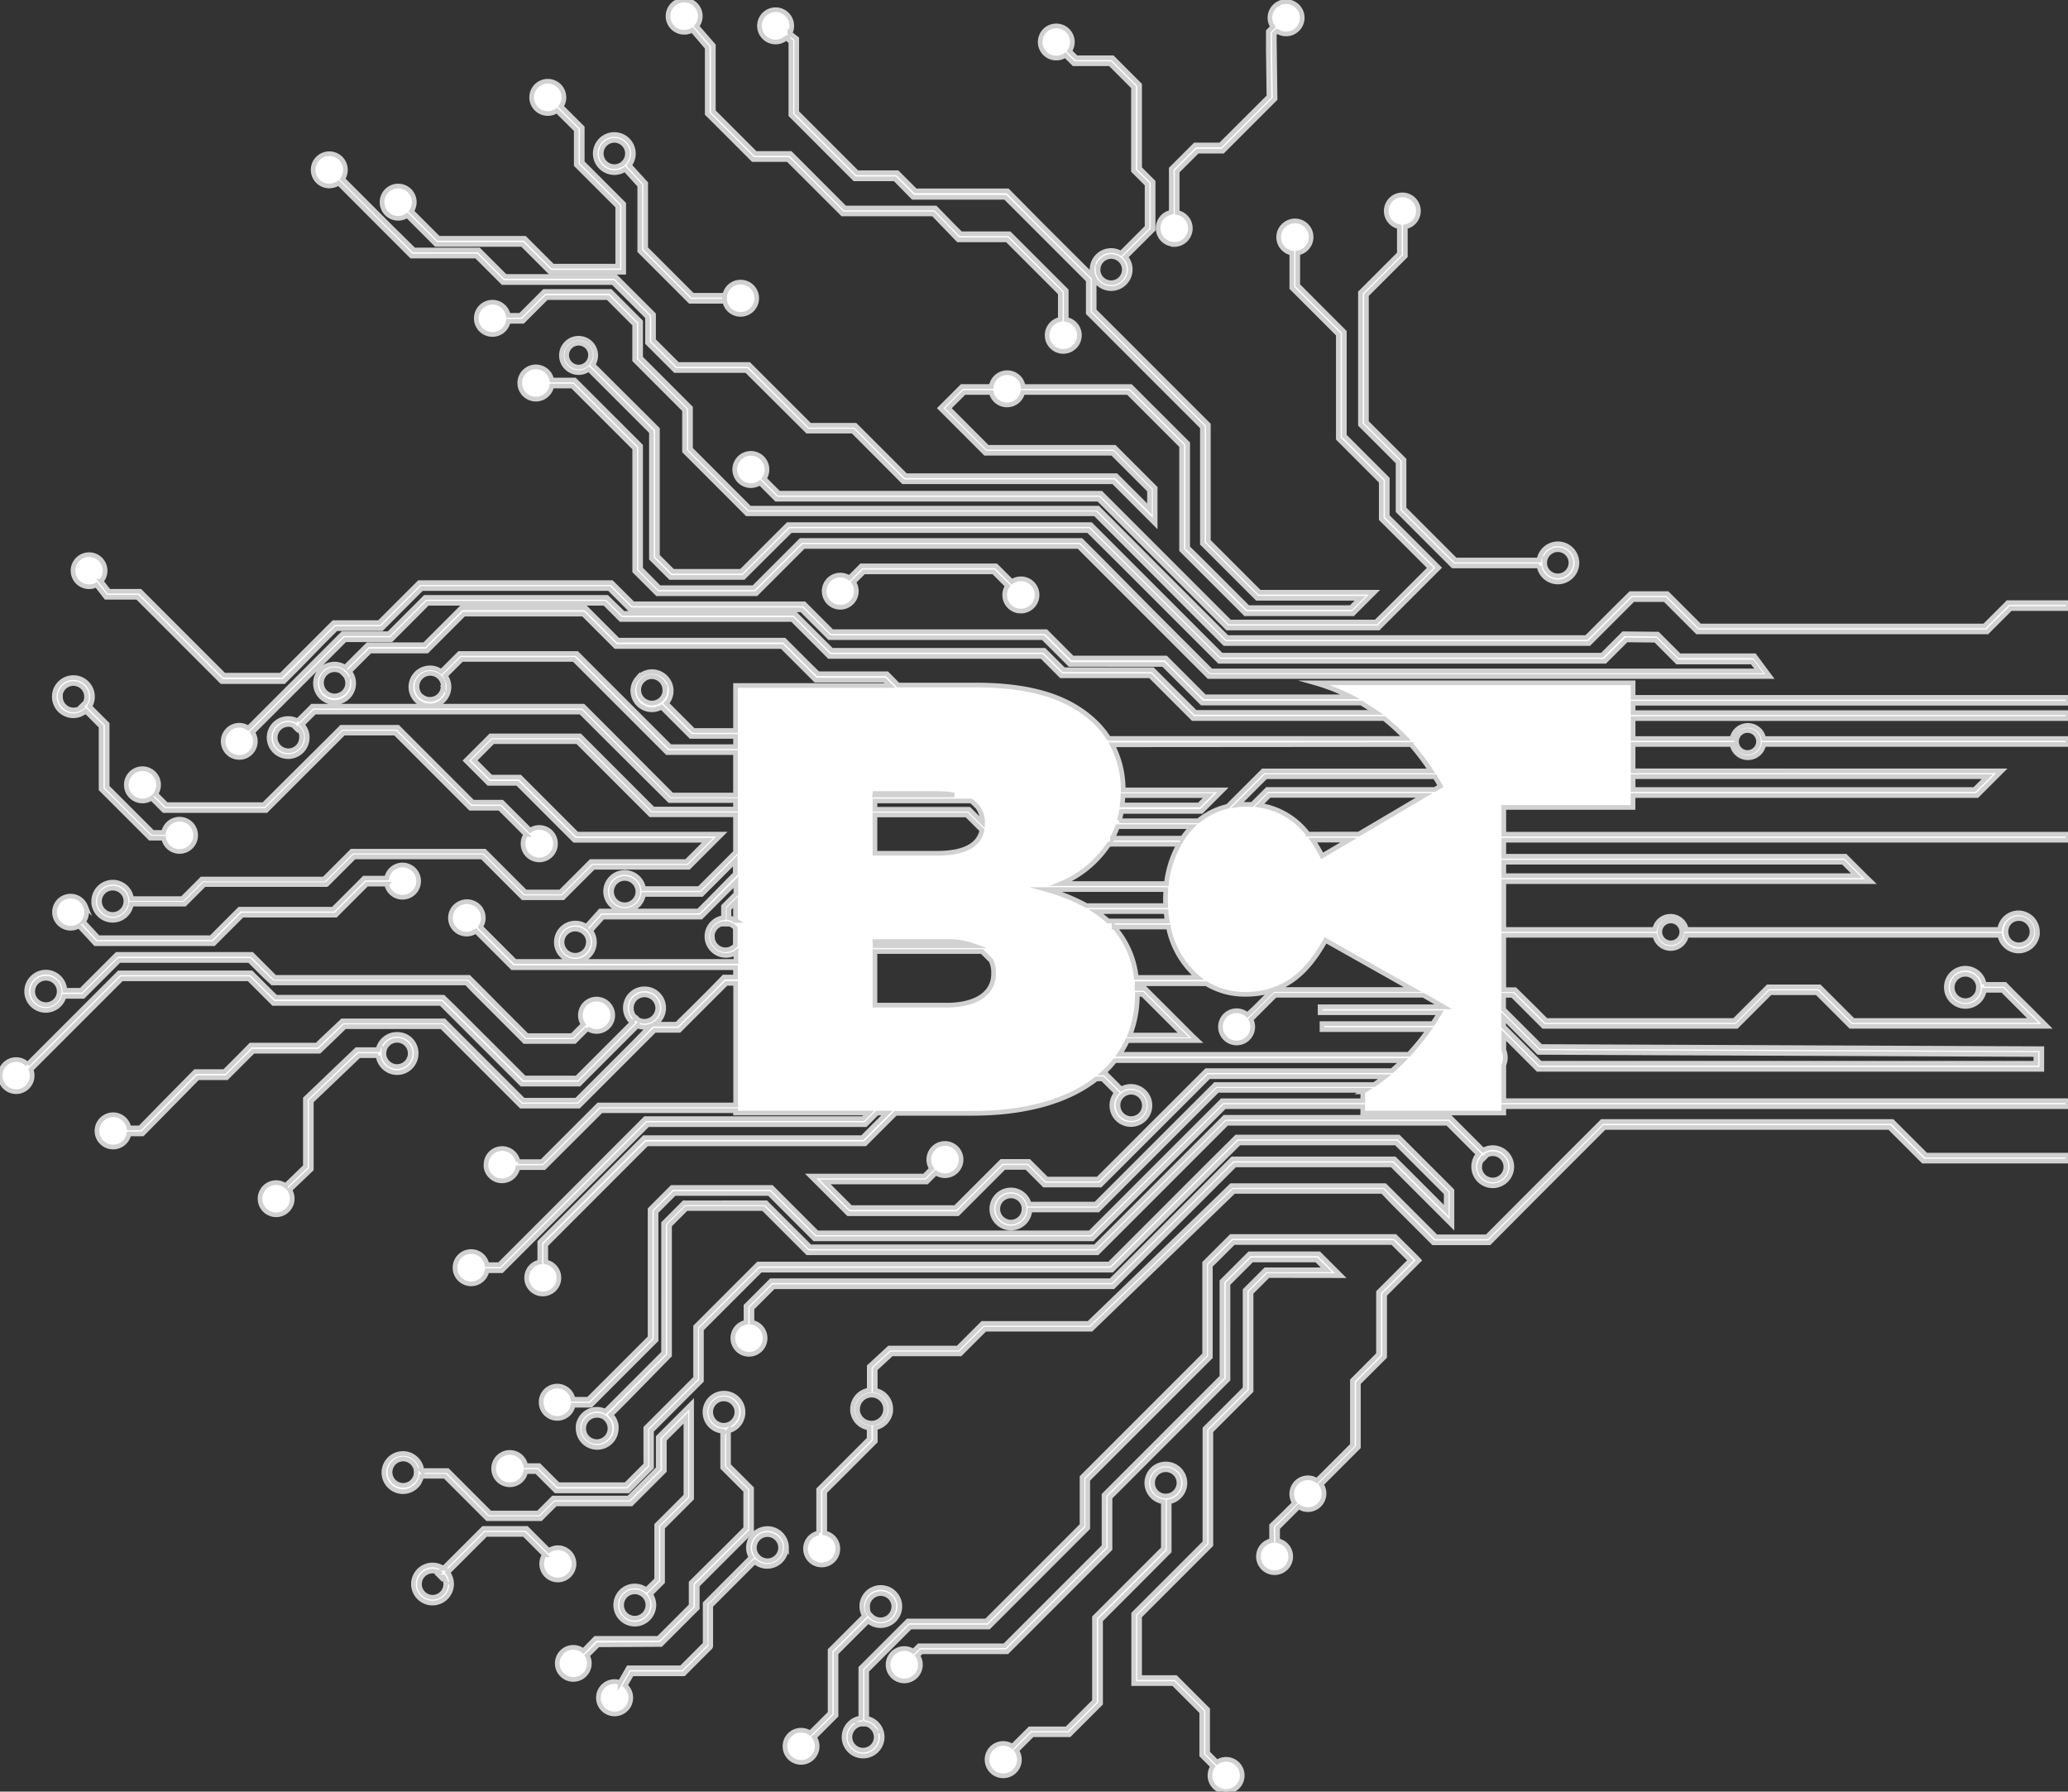 <svg id="Layer_1" data-name="Layer 1" xmlns="http://www.w3.org/2000/svg" viewBox="0 0 442.27 383.1"><rect x="0" y="0" width="442.27" height="383.1" fill="#333333" stroke="none"/><defs><style>.cls-1{fill:#fff;stroke:#d1d1d1;stroke-miterlimit:10;}</style></defs><title>bct-nettree</title><path class="cls-1" d="M137,95.61v-.27l-.19-.19L123.1,81.45l-.19-.19H118a3.45,3.45,0,1,0,0,1.28h4.4l13.34,13.33v26.27l.19.19,4.43,4.43.19.19h21.19l.19-.19,6.42-6.42,3.49-3.49h58.86l3.49,3.49,10.26,10.26,6.71,6.71,4.84,4.84,2.32,2.32.19.19h120l-.75-1-1.1-1.49-1.25-1.69-.19-.26H359.15l-2.89-2.89-1.56-1.56-.18-.18h-.26l-6.79-.07h-.27l-.19.19-1.63,1.63-2.75,2.75H261.19l-2.75-2.75-6.71-6.71-10.26-10.26-8-8-.19-.19H168.51l-.19.19-8,8-1.8,1.8H143.89l-1.8-1.8-1.49-1.49V91.75l-.19-.19L126.8,78a3.67,3.67,0,0,0,.61-2h0a3.67,3.67,0,0,0-3.67-3.67h0a3.67,3.67,0,0,0-3.67,3.67h0a3.67,3.67,0,0,0,3.67,3.67h0a3.65,3.65,0,0,0,2.18-.72l13.4,13.4v27.09l.19.19.77.77,2.89,2.89.19.19H159l.19-.19,2.89-2.89,7-6.95h63.67l7,6.95,10.26,10.26,6.71,6.71,3.84,3.84.19.19h82.5l.19-.19,3.84-3.84.54-.54,6.25.06.47.48,4,4,.19.19h16l.5.67.91,1.23H259l-1.23-1.23-4.84-4.84-6.71-6.71L236,120.34l-4.58-4.58-.19-.19H171.28l-.19.19-4.58,4.58-5.33,5.33H141l-4-4.05v-26ZM126.29,75.94a2.56,2.56,0,0,1-2.55,2.55h0a2.56,2.56,0,0,1-2.55-2.55h0a2.56,2.56,0,0,1,2.55-2.55h0a2.54,2.54,0,0,1,1.25.33,2.59,2.59,0,0,1,.56.42,2.55,2.55,0,0,1,.75,1.8h0Z"/><path class="cls-1" d="M6.89,214.85a4.09,4.09,0,0,0,2.89,1.2h0a4.1,4.1,0,0,0,3.94-3h4.08l.19-.19.88-.88h0l3.28-3.28,3.33-3.33,27.85,0,3.36,3.36L58.07,210l.19.19h41.5L101.5,212l3.59,3.59.48.48,6.47,6.47,0,0,.16.16h10.68l.16-.16,0,0,2.59-2.59a3.46,3.46,0,1,0-.9-.9l-2.4,2.4h-9.62l-5.29-5.29-.57-.57L103.3,212l-2.82-2.82-.19-.19H58.79l-.28-.28-3.89-3.89-.56-.56-.08-.08-.1-.1h-.27l-28.39,0H25l-.07.07-.11.11-.52.52-3.89,3.89-3.08,3.08H13.87a4.08,4.08,0,0,0-1.19-2.68h0a4.12,4.12,0,0,0-.46-.4,4.07,4.07,0,0,0-2.42-.8h0a4.06,4.06,0,0,0-2.41.8,4.13,4.13,0,0,0-.46.4h0A4.08,4.08,0,0,0,5.7,212h0A4.07,4.07,0,0,0,6.89,214.85ZM7,212a2.82,2.82,0,0,1,.83-2h0a2.81,2.81,0,0,1,2-.82h0a2.8,2.8,0,0,1,2,.83h0a2.8,2.8,0,0,1,.83,2h0a2.82,2.82,0,0,1-2.81,2.81h0A2.82,2.82,0,0,1,7,212H7Z"/><path class="cls-1" d="M18.3,193.8a3.45,3.45,0,0,0-6.08-.64,3.52,3.52,0,0,0-.33.64,3.45,3.45,0,0,0,5,4.19l1.65,1.78,1.68,1.82.19.2H45.71l.19-.19,1.83-1.84,4.07-4.07h20l.19-.19,1.72-1.72.64-.64,4.09-4.09h4.25a3.45,3.45,0,1,0,0-1.28H77.88l-.19.19-1.25,1.25-3.93,3.93-.64.64-.64.63h-20l-.19.19-5.16,5.16-.74.75H21l-.69-.75-2.46-2.65a3.46,3.46,0,0,0,.43-3.33Z"/><path class="cls-1" d="M441.56,128.86H429.39l-.18.19-1.56,1.56-3.24,3.24H363.51l-3.24-3.24-3.49-3.49-.19-.19h-7.88l-.19.19L345,130.6l-5.73,5.73H262.44l-5.73-5.73-10.26-10.26L235,108.84l-.18-.18H160.32L147.67,96V87.19l-.19-.19L137,76.52V68.78l-.19-.19L133,64.77l-2.27-2.27-.18-.18H116.4l-.18.18-2.27,2.27-2.66,2.66H108.7a3.45,3.45,0,1,0,0,1.28h3.11l.14-.14,0,0,3.75-3.75,1.19-1.19H130l1.19,1.19,4.54,4.54V77l.19.19,10.48,10.49v8.82l.19.19,13,13,.18.18h74.45l10.41,10.41L254.9,130.6l6.71,6.71.11.11.19.19h77.93l.19-.19.11-.11,6.71-6.71,2.4-2.4h6.82l2.4,2.4,4.33,4.33.19.19h62l.19-.19,4.33-4.33.47-.47h12.34v-1.27Z"/><path class="cls-1" d="M217.67,130.6a3.45,3.45,0,1,0-1.28-6.23l-3.21-3.21L213,121h-28.8l-.18.19-2.38,2.38a3.44,3.44,0,1,0,.9.9l2.19-2.19h27.74l3,3a3.45,3.45,0,0,0,2.18,5.33Z"/><path class="cls-1" d="M84.92,229.36h0A4.08,4.08,0,0,0,89,225.27h0A4.08,4.08,0,0,0,88,222.53l-.14-.15a4.08,4.08,0,0,0-2.89-1.2h0A4.07,4.07,0,0,0,82,222.37h0l-.15.15a4.09,4.09,0,0,0-1,1.92H76.28l-.19.18-1.58,1.51-9,8.6-.2.19v14.51l-.1.09-4.15,4a3.44,3.44,0,1,0,.88.92l4.44-4.24.2-.19V235.47l9.77-9.33.43-.41h4.08a3.85,3.85,0,0,0,.07.41,4.07,4.07,0,0,0,1.1,2h0A4.08,4.08,0,0,0,84.92,229.36Zm-2.81-4.09a2.81,2.81,0,0,1,.83-2h0a2.83,2.83,0,0,1,1.34-.75,2.9,2.9,0,0,1,.64-.08h0a2.84,2.84,0,0,1,.65.08,2.82,2.82,0,0,1,2.16,2.73h0a2.82,2.82,0,0,1-2.8,2.81h0a2.81,2.81,0,0,1-2-.83h0a2.83,2.83,0,0,1-.69-1.12,2.77,2.77,0,0,1-.14-.86h0Z"/><path class="cls-1" d="M299,98.85v10.42l.19.19,10.89,10.89.47.47.19.19h18.4a4.08,4.08,0,0,0,1.14,2.23h0a4.08,4.08,0,0,0,2.89,1.2h0a4.09,4.09,0,0,0,4.08-4.08h0a4.09,4.09,0,0,0-4.08-4.08h0a4.07,4.07,0,0,0-2.87,1.19,4.11,4.11,0,0,0-1.16,2.28H311.27l-11-11V98.32l-.19-.19-7.85-7.85V63.08l5.43-5.43,2.7-2.7.19-.19V48.49a3.44,3.44,0,1,0-1.28,0v5.75l-3.42,3.42-4.71,4.71-.19.19V90.81l.19.19Zm31.36,21.49a2.82,2.82,0,0,1,2.8-2.81h0a2.82,2.82,0,0,1,2.81,2.8h0a2.82,2.82,0,0,1-2.81,2.81h0a2.81,2.81,0,0,1-2-.83h0a2.81,2.81,0,0,1-.82-2h0Z"/><path class="cls-1" d="M85.14,46.68a3.45,3.45,0,0,0,1.95-.6L89,48l4.07,4.07.19.19H111.7l5.41,5.41.35.35.19.19h15.74V43.6l-.19-.19-8.68-8.68V27.28l-.19-.19L120,22.77a3.45,3.45,0,1,0-.9.9l4.14,4.13v7.46l.19.19,8.68,8.68V56.91H118.18l-5.76-5.76-.19-.19H93.78l-3-3L88,45.18a3.45,3.45,0,1,0-2.85,1.5Z"/><path class="cls-1" d="M158.38,67.22a3.45,3.45,0,1,0-3.3-2.46A3.45,3.45,0,0,0,158.38,67.22Z"/><path class="cls-1" d="M251.12,52.28a3.45,3.45,0,0,0,.64-6.84V36.65l3.83-3.83.5-.5h5.42l.19-.19,10.8-10.8.19-.19v-.27l-.16-12.43,0-1.22.57-.57a3.45,3.45,0,1,0-.9-.9l-.76.76-.19.19V7l0,3.78.13,9.87L261,31h-5.42l-.19.19-1.59,1.59-3.12,3.12-.19.19v9.31a3.45,3.45,0,0,0,.64,6.84Z"/><path class="cls-1" d="M128.5,35.71a4.08,4.08,0,0,0,2.89,1.2h0a4.06,4.06,0,0,0,2.28-.7l3.15,3.46v14l.19.19,3.81,3.81,6.57,6.57.18.18h7.35V63.14h-6.81l-5.49-5.49-4.53-4.53V39.18l-.17-.18-3.33-3.65a4.08,4.08,0,0,0,.87-2.51h0a4.09,4.09,0,0,0-4.08-4.08h0a4.08,4.08,0,0,0-4.08,4.08h0A4.08,4.08,0,0,0,128.5,35.71Zm.08-2.89a2.82,2.82,0,0,1,2.8-2.81h0a2.82,2.82,0,0,1,2.81,2.81h0a2.81,2.81,0,0,1-.69,1.85l-.47.43a2.81,2.81,0,0,1-1.64.53h0a2.82,2.82,0,0,1-2.81-2.8h0Z"/><path class="cls-1" d="M146.34,6.9a3.46,3.46,0,0,0,1.72-.45l3.19,3.74V24.32l.19.19,8.31,8.31,1.11,1.11.19.19h7.49L180,45.56l.18.18h19.4L201.75,48l3,3.1.19.19h10.44l6.38,6.38,5,5V68.3a3.45,3.45,0,1,0,1.27,0V62.14l-.18-.19-4.3-4.3-7.47-7.47-.19-.19H205.48l-2-2-3.23-3.32-.19-.19H180.7L169.24,33l-.19-.18h-7.49l0,0-9-9V9.72l-.16-.18L149,5.62a3.45,3.45,0,1,0-2.69,1.28Z"/><path class="cls-1" d="M30.46,164.37a3.45,3.45,0,1,0,1.95,6.3l2.46,2.46.19.19H56.92l.19-.19,1.61-1.61,14.76-14.76H84.53l15.87,15.87.19.19h6.26l5.62,5.62a3.47,3.47,0,1,0,.9-.9l-5.81-5.81-.19-.19h-6.25l-15-15-.83-.83-.19-.19H73l-.19.19-.83.83L57.16,171.28l-.77.77H35.59l-2.28-2.28a3.45,3.45,0,0,0-2.85-5.4Z"/><path class="cls-1" d="M11.79,150.16a4.08,4.08,0,0,0,1,1.69h0a4.08,4.08,0,0,0,2.89,1.2h0a4,4,0,0,0,2.65-1l.42.42,1.79,1.79,1.08,1.08v13.41l.19.19,10.1,10.1.19.19H35A3.45,3.45,0,1,0,35,178H32.65l-9.73-9.73V154.83l-.19-.19-2.16-2.16-1.39-1.39a4,4,0,0,0,.42-.94,4.11,4.11,0,0,0,.18-1.19h0a4.08,4.08,0,0,0-3.32-4,4.17,4.17,0,0,0-.76-.07h0A4.09,4.09,0,0,0,11.61,149h0A4.11,4.11,0,0,0,11.79,150.16Zm1.09-1.2a2.82,2.82,0,0,1,2.8-2.81h0A2.82,2.82,0,0,1,18.51,149h0a2.8,2.8,0,0,1-.26,1.19l0,0,0,0-.43.43-.45.45.13.13a2.81,2.81,0,0,1-1.75.61h0a2.81,2.81,0,0,1-2-.83h0a2.81,2.81,0,0,1-.82-2h0Z"/><path class="cls-1" d="M119,317.1l-3.52-3.52-.19-.19h-2.86a3.46,3.46,0,1,0,0,1.28h2.33l2.43,2.43,1.51,1.51.19.19h15.44l.19-.19L136,317.1l3.14-3.14.19-.19v-7.86l1.07-1.07,1.9-1.9,1.23-1.23,2.17-2.17,4.12-4.12.19-.19v-11l12.63-12.63h75.15l.19-.19,1.87-1.87,12.29-12.3,7.68-7.68L265,244.4h33.58l5.12,5.12,5.59,5.59v3.73l-1.64-1.64-7.68-7.68L298.43,248l-.19-.19H263.59l-.19.19-1.52,1.52-7.67,7.68-12.29,12.3-4.36,4.36H164.92l-.19.19-5,5-.19.19v3.51a3.45,3.45,0,1,0,1.28,0v-3l4.61-4.61h72.64l.19-.19,5.45-5.45L256,257.2l7.67-7.68.43-.43h33.59l.43.43,7.68,7.68,3.63,3.63,1.09,1.09v-7.34l-.18-.19-4.87-4.87-6.21-6.21-.18-.18H264.44l-.18.18L258,249.53l-7.67,7.68-12.3,12.3-.78.78H162.15l-.19.19-13,13-.19.19v11l-4.83,4.83-2.17,2.17-1.23,1.23-1.9,1.9-.35.35-.18.18v7.87l-3.85,3.85-.42.42H119.44Z"/><path class="cls-1" d="M274.79,48a3.45,3.45,0,0,0,1.48,6.11v7.45l.19.19,3,3,6.76,6.76V93.79l.18.18,9,9v8l.18.18,9.22,9.22,1.06,1.06-9.2,9.2L294.25,133H263l-2.41-2.41-10.26-10.26-14.68-14.68-.19-.19H166.55l-3.12-3.12a3.45,3.45,0,1,0-.9.9l3.31,3.31.19.19h68.91l13.59,13.59,10.26,10.26,3.5,3.5.19.19h32.32l.19-.19,3.5-3.5,8.75-8.75.45-.45-.45-.45-.61-.61-9.94-9.94v-8l-.18-.19-9-9V71l-.18-.19-6-6L277.54,61V54.09A3.45,3.45,0,1,0,274.79,48Z"/><path class="cls-1" d="M70.46,39.75a3.44,3.44,0,0,0,1.95-.6L81.24,48l6.56,6.56.19.19h13.87l2.93,2.92,2.56,2.56.19.19h23.57l4.37,4.37,3,3v5.52l.19.19.21.21,2.23,2.23,3.1,3.1.19.19h15.25L172.48,92l.19.19h9.73L193,102.83l.19.19h44.93l7.84,7.85,1.09,1.09v-7.62l-.19-.19-8.31-8.31-.19-.19H211.19l-8.35-8.36,3.38-3.37H212a3.45,3.45,0,0,0,6.72,0h22.55l11.43,11.43v22.26l.19.19,2.55,2.55L265.7,130.6l.45.45.19.19h23l.19-.19.45-.45,2.87-2.87,1.09-1.09H269.36l-6.3-6.3-4.64-4.64V90.81l-.19-.19L243.54,75.93l-2.23-2.23L234,66.41v-6.9a4.14,4.14,0,0,0,.75,1h0a4.08,4.08,0,0,0,2.89,1.2h0a4.09,4.09,0,0,0,4.08-4.08h0a4.08,4.08,0,0,0-1-2.67l5.7-5.69.19-.19V38.89l-.19-.19L243.72,36V18.14l-.19-.19-5.41-5.41-.19-.19h-7.76l-1.43-1.43a3.44,3.44,0,1,0-.9.9l1.62,1.62.19.19h7.76l5,5V36.51l.19.19,2.72,2.72v9.15l-5.59,5.59a4.08,4.08,0,0,0-2.11-.59h0a4.08,4.08,0,0,0-4.07,4.08h0a4.07,4.07,0,0,0,.33,1.6l-.07-.07-1.54-1.54L222.61,48,215.68,41l-.19-.19h-19.7l-3.69-3.69-.19-.19h-8.6l-4.17-4.17-8.75-8.75V8.27l-.25-.19-1.21-.95a3.45,3.45,0,1,0-.79,1l1,.76V24.6l.19.19,8,8,5.26,5.26.19.19h8.61L195.08,42l.19.19H215L220.81,48l9.67,9.67,2.26,2.26v7l.19.19,6.58,6.58,2.23,2.23,15.41,15.41v24.89l.19.19,3.93,3.93,7.39,7.39.19.19h22.06l-2,2h-22l-9.62-9.62L254,117.08V94.82l-.19-.19L242,82.83l-.18-.18h-23a3.45,3.45,0,0,0-6.83,0h-6.28l-.18.18-4,4-.45.45.45.45,9,9,.19.19h27.19l7.93,7.93v4l-6.94-6.94-.19-.19H193.71L183.11,91.13l-.19-.19h-9.73L160.37,78.13l-.19-.19H144.93l-2-2-2.23-2.23-.93-.93V67.25l-.19-.19-2.3-2.3-5.46-5.46-.19-.19H108.06l-1.47-1.47-4-4-.19-.19H88.52L83,48l-9.73-9.73a3.45,3.45,0,1,0-2.85,1.5Zm164.38,17.9a2.82,2.82,0,0,1,2.8-2.81h0a2.82,2.82,0,0,1,2.81,2.81h0a2.82,2.82,0,0,1-2.81,2.81h0a2.81,2.81,0,0,1-2-.83h0a2.81,2.81,0,0,1-.82-2h0Z"/><path class="cls-1" d="M249.86,331.9l.19-.19V321.12a4.08,4.08,0,0,0,3.36-4h0a4.08,4.08,0,0,0-4.08-4.08h0a4.07,4.07,0,0,0-2.87,1.19h0a4.08,4.08,0,0,0-1.2,2.89h0a4.08,4.08,0,0,0,3.54,4v10l-7.55,7.55-4.48,4.48-2.51,2.51-.19.19v17.91l-5.92,5.92h-7.91l-.19.19-1.54,1.54-2,2a3.46,3.46,0,1,0,.9.9l2.91-2.91.46-.46h7.91l.19-.19,6.3-6.3.19-.19V346.43l3.22-3.22,4.48-4.48Zm-2.54-12.81a2.81,2.81,0,0,1-.82-2h0a2.81,2.81,0,0,1,.83-2h0a2.8,2.8,0,0,1,2-.82h0a2.82,2.82,0,0,1,2.81,2.81h0a2.82,2.82,0,0,1-2.8,2.81h0A2.81,2.81,0,0,1,247.32,319.09Z"/><path class="cls-1" d="M298.56,264.59l-.19-.19H263.29l-.19.19-4.9,4.9-.39.39-.18.18v19.58l-9.89,9.89-2.17,2.17-1.23,1.23-1.9,1.9-10.84,10.84-.19.19v10.28l-4.76,4.76-7.81,7.81-4.48,4.48-3.42,3.42H194.16l-.18.18-9.69,9.69-.19.19v10.7a4.08,4.08,0,0,0-2.39,1.17h0a4.08,4.08,0,0,0-1.2,2.89h0a4.08,4.08,0,0,0,4.08,4.07h0a4.09,4.09,0,0,0,4.08-4.07v0h0a4.09,4.09,0,0,0-3.31-4V357.22l9.32-9.32h16.78l.18-.18,4.51-4.51,4.48-4.48,7.81-7.81,4-4,.19-.19V316.4l11.56-11.56,1.9-1.9,1.23-1.23,2.17-2.17,9.17-9.17.19-.18V270.61L260,269.5l3.81-3.81h34l3.81,3.81h0L295,276.12l-.19.19v13.28L289.42,295l-.19.19V309l-7.59,7.59a3.45,3.45,0,0,0-4.79,4.79l-2.51,2.51L272.14,326l-.19.19v3.25a3.45,3.45,0,1,0,1.28,0v-2.73l2.92-2.92,1.6-1.6a3.45,3.45,0,0,0,4.8-4.8l.34-.34,7.43-7.43.19-.19V295.72l5.42-5.42.19-.19V276.84l6.89-6.89.45-.45h0L303,269Zm-112,104.86a2.8,2.8,0,0,1,.83,2h0v0a2.82,2.82,0,0,1-2.81,2.79h0a2.82,2.82,0,0,1-2.81-2.79h0a2.82,2.82,0,0,1,.83-2h0a2.82,2.82,0,0,1,1.49-.78v0h1.18A2.8,2.8,0,0,1,186.58,369.46Z"/><path class="cls-1" d="M404.89,240l-.19-.19H342.63l-.19.19-9.52,9.52-7.67,7.68L318,264.47H307.12l-7.27-7.27-3.5-3.5-.19-.18H263.35l-.18.18-3.62,3.5-12.72,12.3-14,13.49H210.12l-.19.19-5.08,5.08H190.17l-.19.17L186.11,292l-.21.19v5.07a4.09,4.09,0,0,0-3.58,4.05h0c0,.12,0,.24,0,.36a4.07,4.07,0,0,0,1.18,2.51,4.09,4.09,0,0,0,2.38,1.17v2.33l-9.38,9.39-1.23,1.23-.19.19v9.31a3.46,3.46,0,0,0-2.8,3.09c0,.1,0,.2,0,.3a3.45,3.45,0,0,0,6.9,0c0-.1,0-.2,0-.3a3.46,3.46,0,0,0-2.8-3.09V319l1.95-1.94,8.67-8.67.19-.19v-2.9a4.09,4.09,0,0,0,3.31-3.64c0-.12,0-.25,0-.37h0a4.09,4.09,0,0,0-.41-1.78,4,4,0,0,0-.78-1.09h0a4.09,4.09,0,0,0-2.13-1.13v-4.56l3.49-3.23h14.71l.19-.19,5.08-5.08h22.72l.19-.18,15.1-14.59,12.72-12.3,2.49-2.41h31.78L298,257.2l8.36,8.36.19.19H318.5l.19-.19L327,257.2l7.67-7.68,8.43-8.43h61l7,7,.19.19h30.89V247H411.9ZM188.81,299.54a3,3,0,0,1-2.27,4.77h-.13a3,3,0,0,1-3-2.6,3.11,3.11,0,0,1,0-.39,3,3,0,0,1,3-3h.13A3,3,0,0,1,188.81,299.54Z"/><path class="cls-1" d="M285.22,272.77h1.54l-1.09-1.09-2.19-2.19-1.2-1.2-.19-.19H267.22l-.19.19-1.2,1.2-4.31,4.31-.19.19v20.44l-5.11,5.11-2.17,2.17-1.23,1.23-1.9,1.9L238.67,317.1l-2.37,2.37-.19.19v11l-.24.24-7.81,7.81-4.48,4.48-8.73,8.73H196.53l-.19.19-1,1a3.46,3.46,0,1,0,.9.9l.81-.81h18.34l.19-.19,9.82-9.82,4.48-4.48,7.33-7.33.18-.19v-11l3.09-3.08,12.26-12.26,1.9-1.9,1.23-1.23,2.17-2.17,4.39-4.39.19-.19V274.52l5-5,.11-.11h13.82l.11.11,2,2h-13l-.19.19-4,4-.19.19v21l-2.63,2.63-2.17,2.17-1.23,1.23-1.9,1.9-.47.47-.19.19v24.34l-1.08,1.08-7.81,7.81-4.48,4.48-1.68,1.68-.19.19V360h8.5l6.06,6.07v9.27l.19.19,2.17,2.17a3.45,3.45,0,1,0,.9-.9l-2-2v-9.26l-.19-.19-6.44-6.44-.19-.19h-7.74V345.6l2.4-2.4,4.48-4.48,7.81-7.81.37-.37.19-.19V306l1.19-1.19,1.9-1.9,1.23-1.23,2.17-2.17,1.92-1.92.19-.19v-21l3.65-3.65Z"/><path class="cls-1" d="M127.67,301.35h0a4.06,4.06,0,0,0-1.66.36,4.1,4.1,0,0,0-1.56,1.23,4.07,4.07,0,0,0-.81,1.9,4,4,0,0,0,0,.59h0a4.08,4.08,0,0,0,4.08,4.07h0a4.08,4.08,0,0,0,4.08-4.08h0a4,4,0,0,0,0-.59,4.07,4.07,0,0,0-.81-1.9,3.9,3.9,0,0,0-.34-.39l0,0,.81-.81.11-.1,2.07-2.07L143,290l.19-.19V262l3.58-3.58h16.47l9.27,9.27.19.19h62l.19-.19,10.52-10.52,7.67-7.68,9.3-9.3h47.19l6.59,6.59a4.07,4.07,0,0,0-1,2.71h0a4.09,4.09,0,0,0,4.08,4.07h0a4.09,4.09,0,0,0,4.08-4.08h0a4.09,4.09,0,0,0-4.08-4.08h0a4.1,4.1,0,0,0-2.06.56l-6.86-6.86-.07-.07-.12-.12H261.91l-.12.12-.07.07-10.39,10.39-7.67,7.68-9.43,9.43h-61L164,257.36l-.16-.16,0,0H146.27l0,0-.16.17-4,4-.19.19V289.3l-10.24,10.24-2.17,2.17-.06.06-.12-.06a4.09,4.09,0,0,0-1.68-.36h0Zm188.79-51.83a2.8,2.8,0,0,1,.66-1.8l.09.09.45-.45L318,247a2.79,2.79,0,0,1,1.24-.3h0a2.82,2.82,0,0,1,2.81,2.81h0a2.82,2.82,0,0,1-2.81,2.81h0a2.82,2.82,0,0,1-2.81-2.8h0ZM129,302.94l.3.18.33.33,0,0,0,0a2.8,2.8,0,0,1,.82,2h0a2.81,2.81,0,0,1-2.81,2.81h0a2.81,2.81,0,0,1-2.81-2.8h0a2.85,2.85,0,0,1,.06-.59,2.81,2.81,0,0,1,2.74-2.22h0A2.81,2.81,0,0,1,129,302.94Z"/><path class="cls-1" d="M89.56,317.1a4.06,4.06,0,0,0,.6-1.43h5l1.43,1.43,3.22,3.22,3.52,3.52.71.71.19.19h11.41l.19-.19.71-.71,2.26-2.26H135l.19-.19,4.3-4.3,2.4-2.4.19-.19v-6.69l3-3,1.61-1.61v16.65l-4,4-2.06,2.06-.19.19v11.65l-1,1-1.22,1.21a4.08,4.08,0,0,0-2.46-.83h0a4.07,4.07,0,0,0-2.88,1.19h0a4.08,4.08,0,0,0-1.2,2.89h0a4.09,4.09,0,0,0,4.08,4.08h0a4.09,4.09,0,0,0,4.08-4.08h0a4.09,4.09,0,0,0-.74-2.34l2.13-2.13.28-.28.19-.19V326.62l2.78-2.78,3.24-3.24.19-.19v-18.7h0v-1.54l-1.09,1.09-.46.46-1.23,1.23-1.9,1.9-2.27,2.27-.19.19V314l-3.12,3.12-3.21,3.21H118.31l-.19.19-3,3H104.8l-.93-.93-5.43-5.43-2.52-2.52-.19-.19h-5.5a4.09,4.09,0,0,0-4.06-3.65h0a4.08,4.08,0,0,0-2.87,1.19h0a4.08,4.08,0,0,0-1.2,2.89h0a4.09,4.09,0,0,0,4.08,4.08h0a4.1,4.1,0,0,0,3.39-1.81Zm49,26.11a2.82,2.82,0,0,1-2.81,2.81h0a2.82,2.82,0,0,1-2.81-2.8h0a2.81,2.81,0,0,1,.82-2h0a2.8,2.8,0,0,1,2-.83h0a2.82,2.82,0,0,1,2.81,2.81h0ZM89,315v.16a2.82,2.82,0,0,1-.8,1.63,2.87,2.87,0,0,1-.33.28,2.8,2.8,0,0,1-1.65.54h0a2.8,2.8,0,0,1-1.65-.54,2.9,2.9,0,0,1-.33-.28,2.81,2.81,0,0,1-.82-2h0a2.82,2.82,0,0,1,2.8-2.81h0A2.82,2.82,0,0,1,89,314.47Z"/><path class="cls-1" d="M122.76,334.4a3.45,3.45,0,0,0-5.4-2.85l-.63-.63-3.9-3.9-.19-.19h-9.27l-.19.19-3.9,3.9-4.45,4.45a4.08,4.08,0,0,0-2.33-.73h0a4.08,4.08,0,0,0-2.88,1.19h0a4.09,4.09,0,0,0-1.2,2.89h0a4.09,4.09,0,0,0,4.08,4.07h0a4.09,4.09,0,0,0,4.08-4.08h0a4.07,4.07,0,0,0-.83-2.47l.08-.08,5.25-5.25,2.81-2.81h8.21l2.81,2.81,1.54,1.54a3.45,3.45,0,1,0,6.3,1.95Zm-27.43,4.33a2.82,2.82,0,0,1-2.81,2.81h0a2.81,2.81,0,0,1-2.81-2.8h0a2.81,2.81,0,0,1,2.8-2.81h0a2.8,2.8,0,0,1,1.4.38l-.29.29.45.45.45.45.32-.32a2.8,2.8,0,0,1,.48,1.56h0Z"/><path class="cls-1" d="M141.07,351.64h.27l.18-.19,7.41-7.41.19-.19V339l.23-.23,7.81-7.81,3.38-3.38.19-.19v-9.13l-.19-.19-.94-.94-3.8-3.8v-7.37a4.07,4.07,0,0,0,1.92-1.08h0a4.09,4.09,0,0,0,1.07-1.9,4,4,0,0,0,.12-1h0c0-.08,0-.16,0-.24a4.07,4.07,0,0,0-.78-2.17,4.19,4.19,0,0,0-.4-.47,4.09,4.09,0,0,0-2.89-1.2h0a4.08,4.08,0,0,0-2.88,1.19h0a4.11,4.11,0,0,0-1.19,2.64c0,.08,0,.16,0,.24h0a4.08,4.08,0,0,0,1.19,2.88h0a4.09,4.09,0,0,0,2.59,1.18v7.8l.19.19,3.08,3.08,1.66,1.65v8.07l-4.1,4.1L148,338.24l-.19.19v4.9l-7,7H127.35l-.18.18L124.75,353a3.43,3.43,0,1,0,.85,1l2.29-2.29Zm13.75-46.87h0a2.81,2.81,0,0,1-2-.83h0a2.81,2.81,0,0,1-.64-1,2.77,2.77,0,0,1-.18-1h0c0-.08,0-.16,0-.24a2.8,2.8,0,0,1,.81-1.74h0a2.88,2.88,0,0,1,.55-.43,2.78,2.78,0,0,1,1.43-.4h0a2.82,2.82,0,0,1,2.8,2.57c0,.08,0,.16,0,.24h0a2.76,2.76,0,0,1-.18,1,2.82,2.82,0,0,1-2.63,1.83h0Z"/><path class="cls-1" d="M185.65,346.61a4.08,4.08,0,0,0,2.71,1h0a4.09,4.09,0,0,0,4.08-4.08h0c0-.12,0-.23,0-.35a4.09,4.09,0,0,0-4.07-3.73h0a4.07,4.07,0,0,0-2.88,1.19h0a4.08,4.08,0,0,0-1.18,2.53c0,.12,0,.24,0,.35h0a4.05,4.05,0,0,0,.56,2l-7.15,7.15-.19.19V366.3l-4.27,4.27a3.44,3.44,0,1,0,.9.9h0l4.45-4.45.19-.19V353.48l6.3-6.3Zm-.1-3.05a2.73,2.73,0,0,1,0-.35,2.8,2.8,0,0,1,.8-1.63h0a2.8,2.8,0,0,1,2-.83h0a2.82,2.82,0,0,1,2.79,2.46,2.85,2.85,0,0,1,0,.35h0a2.82,2.82,0,0,1-2.81,2.81h0a2.8,2.8,0,0,1-1.81-.67l0,0-.45-.45-.15-.15a2.79,2.79,0,0,1-.44-1.49h0Z"/><path class="cls-1" d="M168.21,330.93h0a4.09,4.09,0,0,0-4.08-4.08h0a4.08,4.08,0,0,0-4.07,4.09h0a4,4,0,0,0,.58,2.07l-5.72,5.72L151,342.67l-.19.19v8.66l-5.11,5.11h-11.3l-.18.32-1.62,2.82a3.46,3.46,0,1,0,1.1.64l.22-.38,1.22-2.12h11.09l.19-.19,5.49-5.49L152,352v-8.66l.18-.18,4.48-4.48,4.74-4.74a4.07,4.07,0,0,0,2.68,1h0a4.09,4.09,0,0,0,4.08-4.08Zm-1.27,0a2.82,2.82,0,0,1-2.8,2.81h0a2.82,2.82,0,0,1-1.78-.64h0l-.43-.43a2.8,2.8,0,0,1-.6-1.72h0a2.82,2.82,0,0,1,2.8-2.81h0a2.82,2.82,0,0,1,2.81,2.81h0Z"/><path class="cls-1" d="M349.26,146H281.17a42.76,42.76,0,0,1,7.67,3H257.63l-.1-.1-4-4-2.79-2.79-1.21-1.21-.19-.19h-20l-3.44-3.45-2-2-.19-.19H177.92l-3.28-3.29-1.2-1.2-1.28-1.28-.19-.19H135.37L131,124.76l-.19-.18H89.65l-.18.18-1.55,1.55-4.29,4.29-2.54,2.54H71.35l-.19.19-4,4-4.84,4.84-2.2,2.2H47.9l-2.2-2.2-4.84-4.84-6.71-6.71-4-4-.19-.19H23.29l-1.67-2.13a3.43,3.43,0,1,0-1,.78l1.86,2.38.19.25h6.71l3,3,6.71,6.71,4.84,4.84,2.79,2.79.5.5.19.19h13.3l.19-.19.49-.49,2.79-2.79L69,137.31l2.89-2.89h9.73l.19-.19,3.63-3.63,4.18-4.18.57-.57h40.09l3.36,3.36,1,1,.19.19h36.6l.19.19,1.07,1.07,4.5,4.5.19.19h45.68l1,1,4.53,4.53.19.19H248.8l.12.12,2.79,2.79,4,4,1.18,1.18,0,0,.17.17h34.06q1.62,1,3.13,2h-38.6l-2.22-2.22-1.2-1.2-4-4-1.51-1.51-.19-.19H227.48l-1.09-1.09-2.87-2.87-.19-.19H177.86l-1.79-1.79-5.92-5.92-.19-.19H133.29l-.61-.61L130,127.94l-.19-.19H90.9l-.19.19-2.66,2.66-4.9,4.9H73.29l-.19.19-1.63,1.63-4.84,4.84-2.79,2.79-4,4-1.2,1.2-2.32,2.32-3.21,3.21a3.44,3.44,0,1,0,.9.9l.1-.1,4-4,2.32-2.32,1.2-1.2,4-4,2.79-2.79,4.84-4.84.54-.54h9.86l.19-.19,6-6L91.43,129h37.88l1.57,1.57,1.7,1.7.19.19h36.67l4.83,4.83,2.87,2.88.19.19H222.8l1.78,1.78,2.18,2.18.19.19H246l.42.42,4,4,1.2,1.2,2.32,2.32,1,1,.19.19H296a44.34,44.34,0,0,1,4.63,4.26H237.13a18.89,18.89,0,0,0-2.54-3.18c-5.36-5.36-13.34-8.24-26-8.24H192.08l-1.52-1.54-.67-.68-.19-.19H174.95L173,142.16l-4.84-4.84-.24-.24-.19-.19H132.18l-6.28-6.28-.45-.45-.19-.19H98.66l-.19.19-.45.45-6.71,6.71-.54.54H78.64l-.19.19-4.12,4.12-.52.52a4.07,4.07,0,0,0-1.11-.52,4.11,4.11,0,0,0-1.15-.17h0a4.11,4.11,0,0,0-1.15.17,4.09,4.09,0,0,0-2.93,3.92h0A4.08,4.08,0,0,0,68.66,149h0a4.07,4.07,0,0,0,2.89,1.2h0A4.08,4.08,0,0,0,74.44,149h0a4.08,4.08,0,0,0,1.2-2.88h0a4.06,4.06,0,0,0-.88-2.53l.17-.17,1.21-1.21,3-3H91.31l.19-.19,1.63-1.63,6.07-6.07h25.54l6.07,6.07.66.66.19.19h35.57l4,4,2.79,2.79.22.22.19.19h14.76l1.12,1.14h-33v9.62h-9l-3.62-3.62-2.17-2.17.13-.15a4.07,4.07,0,0,0,.9-2.56h0a4.08,4.08,0,0,0-1-2.64l-.22-.24a4.08,4.08,0,0,0-2.89-1.2h0a4.08,4.08,0,0,0-2.88,1.19l-.23.25a4.08,4.08,0,0,0-1,2.64h0a4.09,4.09,0,0,0,.91,2.55,3.76,3.76,0,0,0,.29.32,4.07,4.07,0,0,0,2.89,1.2h0a4.08,4.08,0,0,0,2.06-.56l1.36,1.36,4,4,.71.71.19.19h9.57v2.19h-14l-3.08-3.08-4-4-2.32-2.32-1.2-1.2-.27-.27-3.75-3.75-2.79-2.79-2.32-2.32-.19-.19H98.24l-.19.19-2.32,2.32-1.36,1.36a4.07,4.07,0,0,0-2.42-.8h0a4.09,4.09,0,0,0-4.08,4.08h0a4.07,4.07,0,0,0,.61,2.14,4.14,4.14,0,0,0,.58.73h0a4.13,4.13,0,0,0,.55.46,4.07,4.07,0,0,0,2.33.73h0a4.08,4.08,0,0,0,2.33-.73,4,4,0,0,0,.55-.46,4.07,4.07,0,0,0,1.2-2.89h0a4.08,4.08,0,0,0-.45-1.85,4.24,4.24,0,0,0-.32-.52l2.27-2.27,1.23-1.23h24l1.23,1.23,2.79,2.79,3.52,3.52.5.5,1.2,1.2,2.32,2.32,4,4,4.17,4.17.19.19H157.3V170H143.69L130.23,156.5l-4-4-1.31-1.31-.19-.19H66.79l-.19.19-1.31,1.31-1.66,1.65a4.09,4.09,0,0,0-2-.51h0a4.07,4.07,0,0,0-2.88,1.19h0a4.09,4.09,0,0,0-1.2,2.89h0a4.09,4.09,0,0,0,4.08,4.07h0a4.09,4.09,0,0,0,4.08-4.08h0a4.08,4.08,0,0,0-1.1-2.78l2.45-2.44.22-.22H124.2l.22.22,4,4L143,171l.19.18H157.3V173H139.66l-15.44-15.45-.19-.19H104.91l-.19.19-4.64,4.64-.45.45.45.45,4.22,4.22.19.19h6.18l12,12,.18.18h28.47l-4.53,4.54H126.38l-.19.19-6.32,6.32h-7.52l-8.53-8.53-.19-.19H75.24l-.19.19-5.76,5.76H43.16l-.19.19-4,4H28.14A4.08,4.08,0,0,0,27,189.83h0a4.08,4.08,0,0,0-2.89-1.2h0a4.07,4.07,0,0,0-2.87,1.19h0a4.08,4.08,0,0,0-1.2,2.89h0a4,4,0,0,0,0,.43,4.17,4.17,0,0,0,.12.64,4.09,4.09,0,0,0,3.94,3h0a4.08,4.08,0,0,0,4-3.45h11.4l.19-.19h0l4-4H69.82L70,189l5.76-5.76h27.35l8.53,8.53.19.19h8.58l.19-.19,6.32-6.32H147.3l.19-.19,5.81-5.81,1.09-1.09h-31l-12-12-.19-.19H105l-3.58-3.58,4-4H123.5l15.45,15.45.19.19H157.3v8L149.54,190h-11.9a4.07,4.07,0,0,0-1.15-2.25h0a4.07,4.07,0,0,0-2.89-1.2h0a4.07,4.07,0,0,0-2.88,1.19h0a4.09,4.09,0,0,0-1.2,2.89h0a4.06,4.06,0,0,0,.87,2.5,3.87,3.87,0,0,0,.33.37l.29.27a4.07,4.07,0,0,0,2.59.93h0a4.07,4.07,0,0,0,2.59-.93l.29-.26a4.4,4.4,0,0,0,.33-.38,4.06,4.06,0,0,0,.82-1.87h12.43l.19-.19,1-1,6-6v2.76L151,193.17l-.64.64-1,1h-21l-.19.22-2.77,3.09a4.08,4.08,0,0,0-2.34-.74h0a4.07,4.07,0,0,0-2.88,1.19,4.08,4.08,0,0,0-1.2,2.89h0a4.06,4.06,0,0,0,.79,2.41l.24.29.16.18a4.29,4.29,0,0,0,.55.46,4.06,4.06,0,0,0,2.34.74h0a4.07,4.07,0,0,0,2.33-.74,4.24,4.24,0,0,0,.54-.45l.17-.18.24-.29a4.12,4.12,0,0,0,.61-1.22,4.05,4.05,0,0,0,.18-1.19h0a4.06,4.06,0,0,0-.82-2.45l2.62-2.92h21l.19-.19,2.07-2.07.64-.64,4.54-4.54v2.49l-2,2-.45.45-.19.19h0v2.43a4.08,4.08,0,0,0-3.55,4h0a4.06,4.06,0,0,0,.75,2.35,4.13,4.13,0,0,0,1.36,1.22,4.37,4.37,0,0,0,.66.29,4.12,4.12,0,0,0,1.31.22h0a4.13,4.13,0,0,0,1.31-.22,4.22,4.22,0,0,0,.66-.29l.16-.11v1.9H110.14l-.86-.86-.64-.64-.29-.29-1.22-1.22-2.86-2.86-1.51-1.51a3.45,3.45,0,0,0-.49-4.46,3.49,3.49,0,0,0-1-.64,3.47,3.47,0,0,0-2.81,0,3.48,3.48,0,0,0-1,.64,3.45,3.45,0,0,0,4.31,5.37l.61.61,2.86,2.86,1.22,1.22.29.29.64.64,2,2,.19.19H157.3v2h-2.5l-.18.19L151.8,212l-3.59,3.59L144.73,219H140a4.11,4.11,0,0,0,.74-.59,4.07,4.07,0,0,0,1.2-2.89h0a4.08,4.08,0,0,0-1.19-2.88,4.15,4.15,0,0,0-.93-.7,4.07,4.07,0,0,0-2-.5h0a4.08,4.08,0,0,0-2.88,1.19h0a4.08,4.08,0,0,0-1.2,2.89h0a4.07,4.07,0,0,0,1.19,2.88h0l.28.25-3.83,3.83-3.61,3.61-4.41,4.41H112.14l-4.41-4.41-3.61-3.61-1.41-1.4-5.57-5.57L95,213.43l-.19-.19H59L57.72,212l-3.29-3.29-.5-.5-.19-.19H25.48l-.19.19-.5.5L21.5,212l-3.59,3.59-7,7-3.61,3.61-1.4,1.4a3.43,3.43,0,1,0,.72,1.09l2.49-2.49,3.61-3.61,7-7L23.31,212l2.7-2.7h27.2l2.7,2.7,2.37,2.37.19.19H94.3l1,1,5.71,5.71,1.26,1.26,3.61,3.61,5.5,5.5.18.18h12.29l.18-.18,5.5-5.5,3.61-3.61,3.16-3.16a4.1,4.1,0,0,0,1.48.28h0a4.09,4.09,0,0,0,1.17-.17L136,222.53l-3.61,3.61-9.12,9.12H111.94l-9.12-9.12-3.61-3.61-4-4L95,218.3H73.21l-.19.18-4.24,4-1,1H53.62l-.19.19L51,226.14l-3,3H41.77l-.19.19-6.91,7L32,239.07l-2.07,2.11H27.58a3.45,3.45,0,1,0,0,1.28h2.9l.19-.19h0l3.14-3.19,2.65-2.69,5.84-5.94h6.18l.19-.19,4.11-4.11,1.37-1.37H68.29l.19-.18,2.16-2.06,3.09-3H94.46l3,3,3.61,3.61,10.21,10.21,0,0,.16.16h12.34l.16-.16,0,0,10.21-10.21,3.61-3.61,2.22-2.22h5.29l.19-.19,4.57-4.57L153.6,212l1.73-1.73h2v26H128l-.15.15,0,0-2.66,2.66-9.32,9.32h-5.09a3.45,3.45,0,0,0-6.84.64,3.5,3.5,0,0,0,0,.49,3.45,3.45,0,0,0,6.81.14h5.62l.14-.14,0,0L127,239.07l1.57-1.57H157.3V238h28.49l-1,1-.2.2H138l-.19.18-3.88,3.88-6.19,6.2-7.67,7.68-11.62,11.62-.67.67-1,1h-2.63a3.45,3.45,0,1,0,0,1.28h3.16l.19-.19,2.09-2.09,1.14-1.14,11.15-11.15,7.68-7.68,5.29-5.29,3.69-3.69H185.1l.18-.18,1.29-1.29,1-1h2.1l-1,1-4.25,4.25H137.77l-.18.18-6,6-7.67,7.68-8.29,8.29-.19.19v4.25a3.45,3.45,0,1,0,1.28,0V266.2l9-9,7.67-7.68,4.93-4.93H185l.19-.19,5.34-5.34,1-1H208c11.72,0,20.59-2.75,26.49-7.37h1.3l3,3a4.08,4.08,0,0,0-1,2.7h0a4.08,4.08,0,0,0,1,2.68l.18.19a4.08,4.08,0,0,0,2.89,1.2h0a4.07,4.07,0,0,0,2.88-1.19l.19-.2a4.07,4.07,0,0,0,1-2.69h0a4.07,4.07,0,0,0-1.19-2.88h0a4.08,4.08,0,0,0-2.89-1.2h0a4.09,4.09,0,0,0-2.07.57l-3.27-3.27-.19-.19H236a22.88,22.88,0,0,0,2.44-2.62H300q-1.12,1.11-2.32,2.15H258l-.19.19-7.26,7.26-2.7,2.69-10.46,10.46-2.58,2.58H223.84l-2.58-2.58-1-1-.19-.19h-5.87l-.19.19-1,1-2.85,2.85-4.83,4.83-1,1H181.94l-1-1-4.48-4.48h21.74l.18-.18,1.76-1.76a3.45,3.45,0,1,0-1.11-1.25,3.32,3.32,0,0,0,.21.35l-1.57,1.57H173.36l1.09,1.09,4.66,4.66,2.12,2.12.19.19h23.41l.19-.19,2.12-2.12,4.13-4.13,3.47-3.47h4.81l3.59,3.59.19.19h12l.19-.19,3.67-3.66,10.46-10.46,2.7-2.69,6.17-6.18h37.65c-.74.58-1.49,1.15-2.28,1.69h-34l-.18.19-4.3,4.3-2.7,2.69-10.46,10.46-7.68,7.68-.25.25H220.13l-.08-.25a4.08,4.08,0,0,0-3.87-2.78h0a4.08,4.08,0,0,0-2.87,1.19h0a4.09,4.09,0,0,0-1.2,2.89h0a4.09,4.09,0,0,0,4.08,4.07h0a4.09,4.09,0,0,0,4.07-3.87h14.55l.19-.19,1.34-1.34,7.68-7.68,10.46-10.46,2.69-2.69,3.22-3.22h31.49l-.51.33h.08v1.89H261.37l-.19.18-.82.82-2.69,2.69-10.46,10.46-7.67,7.68-6.42,6.42H174.73l-6.42-6.42-3.09-3.09-.19-.19H143.7l-.19.19-3.09,3.09-1.2,1.21-.19.19V286l-11.49,11.49-1.71,1.71h-3.27a3.45,3.45,0,0,0-6.83.37c0,.09,0,.18,0,.27a3.43,3.43,0,0,0,.57,1.9,3.45,3.45,0,0,0,5.76,0,3.42,3.42,0,0,0,.51-1.26h3.8l.19-.19.72-.72,2.5-2.51,10.34-10.34.19-.19V259.12l1.92-1.92,2-2h20.27l2,2,7.51,7.51.19.19h59.44l.19-.19,7.51-7.51,7.67-7.68,10.45-10.46,2.42-2.42h29.56V238h30.16v-1.36H442.27v-1.28H321.61v-7.63a4.08,4.08,0,0,0,.33-1.6h0a4.09,4.09,0,0,0-.33-1.59v-3.17l1.16,1.16,3.61,3.61,2.32,2.32.19.19H436.67v-4.41H436l-106.48-.46-1.24-1.25-6.71-6.7v-3h1.89l2.68,2.68.36.36,3.41,3.41.19.19h41.29l.19-.19,3.77-3.77,2.19-2.19,1.05-1.05h10l.48.48,2.76,2.76,3.77,3.77.18.18h42l-1.09-1.09-2.87-2.87L430.28,212,429,210.68l-.19-.19h-4.45a4.1,4.1,0,0,0-.76-1.81,4,4,0,0,0-.38-.44,4.07,4.07,0,0,0-2.89-1.2h0a4.07,4.07,0,0,0-2.88,1.19h0a4.07,4.07,0,0,0-1.2,2.89h0a4,4,0,0,0,.09.83,4.09,4.09,0,0,0,4,3.25h0a4.08,4.08,0,0,0,4-3.25c0-.07,0-.13,0-.2h3.92l.2.2,3.59,3.59,2.68,2.68h-38.4l-2.68-2.68-2.85-2.85-.74-.74-.74-.74-.19-.19H378.1l-.19.19-.74.74-1.49,1.5-2.09,2.09-2.68,2.68H330.67l-2.4-2.41-.28-.28L324.4,212l-.19-.19-.19-.19h-2.42V200h32.31a3.46,3.46,0,0,0,2.43,2.68,3.47,3.47,0,0,0,1.92,0,3.45,3.45,0,0,0,2.43-2.68h67a4.09,4.09,0,0,0,4,3.35h0a4.08,4.08,0,0,0,2.24-.67,4.13,4.13,0,0,0,.64-.52,4.09,4.09,0,0,0,1.16-2.34,4,4,0,0,0,0-.55h0a4.09,4.09,0,0,0-4.08-4.08h0a4.08,4.08,0,0,0-4,3.55h-67a3.45,3.45,0,0,0-6.78,0H321.61V188.52h78.52L399,187.43l-4.15-4.15-.19-.19H321.61v-3.43H442.27v-1.28H321.61v-5.72h27.64v-2.55h73.6l.18-.19,4-4,1.09-1.09H349.26v-5.64h21.16a3.45,3.45,0,0,0,6.79,0h65.06v-1.27H377.2a3.45,3.45,0,0,0-6.78,0H349.26v-4.26h93v-1.28h-93v-2h93v-1.27h-93Zm-274.89,0a2.81,2.81,0,0,1-2.81,2.81h0a2.82,2.82,0,0,1-2.81-2.8h0a2.82,2.82,0,0,1,2.8-2.81h0a2.8,2.8,0,0,1,1.43.39l.83.83,0,0a2.88,2.88,0,0,1,.29.5,2.79,2.79,0,0,1,.24,1.12h0Zm67.85,1.52a2.86,2.86,0,0,1-.34,1.36,2.74,2.74,0,0,1-1.3,1.2,2.88,2.88,0,0,1-1.17.25h0a2.77,2.77,0,0,1-1.15-.25,2.81,2.81,0,0,1-.84-.58,2.89,2.89,0,0,1-.47-.62,2.8,2.8,0,0,1-.35-1.35h0a2.81,2.81,0,0,1,.83-2,2.84,2.84,0,0,1,1-.66,2.79,2.79,0,0,1,.94-.17h0a2.82,2.82,0,0,1,2.81,2.81h0Zm-47.45-.79a2.81,2.81,0,0,1-.83,2l-.18.16a2.81,2.81,0,0,1-1.8.66h0a2.8,2.8,0,0,1-1.8-.66L90,148.8h0a2.81,2.81,0,0,1-.82-2h0a2.8,2.8,0,0,1,.71-1.86l.12-.13a2.81,2.81,0,0,1,2-.82h0a2.8,2.8,0,0,1,1.78.64l.21.19,0,0,.1.11a2.8,2.8,0,0,1,.71,1.85h0ZM64.48,157.73a2.82,2.82,0,0,1-2.81,2.81h0a2.82,2.82,0,0,1-2.81-2.8h0a2.81,2.81,0,0,1,.83-2h0a2.8,2.8,0,0,1,2-.83h0a2.8,2.8,0,0,1,1,.19l0,0,.1.1.35.35.45.45.21-.21a2.85,2.85,0,0,1,.45.67,2.8,2.8,0,0,1,.28,1.21h0Zm-37.56,35a2.79,2.79,0,0,1-.22,1.08,2.82,2.82,0,0,1-2.59,1.73h0a2.8,2.8,0,0,1-2-.83,2.83,2.83,0,0,1-.61-.91,2.8,2.8,0,0,1-.22-1.07h0a2.81,2.81,0,0,1,.83-2h0a2.81,2.81,0,0,1,2-.82h0a2.81,2.81,0,0,1,2,.83h0a2.8,2.8,0,0,1,.83,2h0Zm109.5-2.07a2.82,2.82,0,0,1-2.81,2.81h0a2.81,2.81,0,0,1-2-.83,2.81,2.81,0,0,1-.82-2h0a2.82,2.82,0,0,1,2.8-2.81h0a2.81,2.81,0,0,1,2,.83h0a2.81,2.81,0,0,1,.83,2h0Zm-10.6,10.79a2.81,2.81,0,0,1-.83,2,2.81,2.81,0,0,1-1.23.72,2.84,2.84,0,0,1-.75.1h0a2.82,2.82,0,0,1-2.54-1.61,2.79,2.79,0,0,1-.27-1.19h0a2.81,2.81,0,0,1,.54-1.65,2.87,2.87,0,0,1,.29-.33,2.8,2.8,0,0,1,2-.83h0a2.81,2.81,0,0,1,1.91.75l.08.07.06.06a3.12,3.12,0,0,1,.23.27,2.81,2.81,0,0,1,.54,1.65h0Zm14,16.1a2.82,2.82,0,0,1-2,.83h0a2.8,2.8,0,0,1-1.34-.34l-.3-.3-.06.06a3.1,3.1,0,0,1-.28-.25h0a2.8,2.8,0,0,1-.82-2h0a2.81,2.81,0,0,1,.83-2h0a2.81,2.81,0,0,1,2-.82h0a2.82,2.82,0,0,1,2.81,2.81h0A2.8,2.8,0,0,1,139.82,217.54Zm99.27,18.83a2.8,2.8,0,0,1,.82-2h0a2.8,2.8,0,0,1,2-.83h0a2.81,2.81,0,0,1,2,.83h0a2.82,2.82,0,0,1,.82,2h0a2.82,2.82,0,0,1-2.81,2.81h0a2.82,2.82,0,0,1-2.81-2.8h0ZM219,258.52a2.82,2.82,0,0,1-2.8,2.81h0a2.82,2.82,0,0,1-2.81-2.8h0a2.78,2.78,0,0,1,.32-1.31,2.82,2.82,0,0,1,.5-.68h0a2.81,2.81,0,0,1,2-.82h0a2.82,2.82,0,0,1,2.81,2.8h0Zm204.06-46.75c0,.07,0,.14-.05.2a2.81,2.81,0,0,1-2.67,2h0a2.81,2.81,0,0,1-2-.83,2.86,2.86,0,0,1-.7-1.15,2.81,2.81,0,0,1-.13-.83h0a2.81,2.81,0,0,1,.82-2h0a2.81,2.81,0,0,1,.6-.46,2.78,2.78,0,0,1,1.38-.37h0a2.81,2.81,0,0,1,2.74,2.18A3,3,0,0,1,423.06,211.77Zm6.7-14.53a2.8,2.8,0,0,1,2-.83h0a2.82,2.82,0,0,1,2.81,2.81h0a2.87,2.87,0,0,1-.05.55,2.82,2.82,0,0,1-2.75,2.26h0a2.81,2.81,0,0,1-2-.83,2.68,2.68,0,0,1-.71-1.44A2.93,2.93,0,0,1,429.76,197.24Zm-72.43-.31a2.35,2.35,0,0,1,2.35,2.35,2.41,2.41,0,0,1-.06.51,2.35,2.35,0,0,1-4.58,0,2.28,2.28,0,0,1-.06-.51A2.35,2.35,0,0,1,357.33,196.93Zm15.26-40.43a2.35,2.35,0,1,1-1.21,2.05A2.33,2.33,0,0,1,372.59,156.5Zm-128.26,56.1,3,3,5.73,5.73H241.65a23.41,23.41,0,0,0,1.58-8.61v-.08Zm14.12-42.48-2,2H240q.12-1,.15-2Zm-5.55,9.1h-15a18.93,18.93,0,0,0,1.09-2.46H254.9A17.74,17.74,0,0,0,252.9,179.22ZM212.49,208v.26c0,3.92-3.4,6.67-10.07,6.67h-15.3V203.46H210l.4.4.29.29.64.64.64.64A5.93,5.93,0,0,1,212.49,208Zm36.8-14.35H232.37a40.26,40.26,0,0,0-8.48-3.43h25.43c0,.62-.07,1.24-.07,1.87v.26C249.24,192.75,249.27,193.18,249.29,193.61Zm-62.17,7.68h15.43a15.69,15.69,0,0,1,5.61.89h-21Zm0-31.65h13.21a20.94,20.94,0,0,1,3.75.31h-17Zm20.5,1.58c.18.11.34.23.5.36l.94.94a5.39,5.39,0,0,1,1.08,3.36l-2.7-2.69-.19-.19H187.12v-1.77Zm-.89,3,3.27,3.27c-.66,3.19-3.78,4.92-9.54,4.92H187.12v-8.19ZM237,196.93a22.44,22.44,0,0,0-2.58-2h14.95q.09,1,.26,2Zm12.45-8H227a22.9,22.9,0,0,0,10.14-8.41h15A22.58,22.58,0,0,0,249.45,188.91Zm-11.19,9.3h11.62A19.05,19.05,0,0,0,256.15,209H243A19.18,19.18,0,0,0,238.26,198.21Zm28-26.23c-.53,0-1,0-1.56.09l6-6h36.18q.61,1,1.17,2l-1.22.72H271l-.18.18-3,3Q267,172,266.26,172Zm35.51-12.79a49.32,49.32,0,0,1,4.25,5.64h-35.9l-.19.19-7.37,7.37a15.3,15.3,0,0,0-6.29,3.1h-16.9a20.87,20.87,0,0,0,.47-2h17.09l.19-.19,3.32-3.32,1.09-1.09H240.21a20.53,20.53,0,0,0-2.32-9.65ZM155.89,194.33l.53-.53.64-.64.24-.24v3.89a4.06,4.06,0,0,0-1.41-.55Zm1.25,7.94a2.85,2.85,0,0,1-.45.37,2.81,2.81,0,0,1-1.53.46h0a2.8,2.8,0,0,1-1.53-.46,2.86,2.86,0,0,1-.45-.37,2.81,2.81,0,0,1-.83-2h0a2.94,2.94,0,0,1,0-.5,2.83,2.83,0,0,1,2.23-2.26v.1h1.28v-.05a2.82,2.82,0,0,1,1.25.73h0l.15.18v3.61C157.25,202.15,157.2,202.22,157.14,202.27Zm169.37,20.25,2.33,2.33.18.18h.27l106.11.45v1.87h-106l-1.23-1.23-3.61-3.61-3-3v-1.93Zm-17.83-7.24,0,0H282.32v1.28h25.57q-.71,1.18-1.47,2.32H282.73v1.28h22.83a50.61,50.61,0,0,1-4.29,5.29H239.42a21.35,21.35,0,0,0,1.68-2.94h15l0,0L255,221.47l-5.91-5.91L245.52,212l-.46-.46-.19-.19h-1.68c0-.33,0-.67,0-1h14.79a15.89,15.89,0,0,0,8.33,2.26,19,19,0,0,0,5.8-.84l0,0-.19.19-3.59,3.59L266.77,217a3.45,3.45,0,1,0,.77,1l2.51-2.51,2.68-2.68H304.4Zm-36.21-3.69h0c4.94-1.72,8.24-5.56,11-10.52l18.66,10.52Zm121.71-27.22,2.88,2.88H321.61v-2.88ZM282.76,183a31,31,0,0,0-2-3.36h7.71Zm-3-4.64a16,16,0,0,0-10.39-6.18l2.1-2.1h33.12l-14,8.27Zm145.26-12.28-2.74,2.74H349.26v-2.74Z"/></svg>